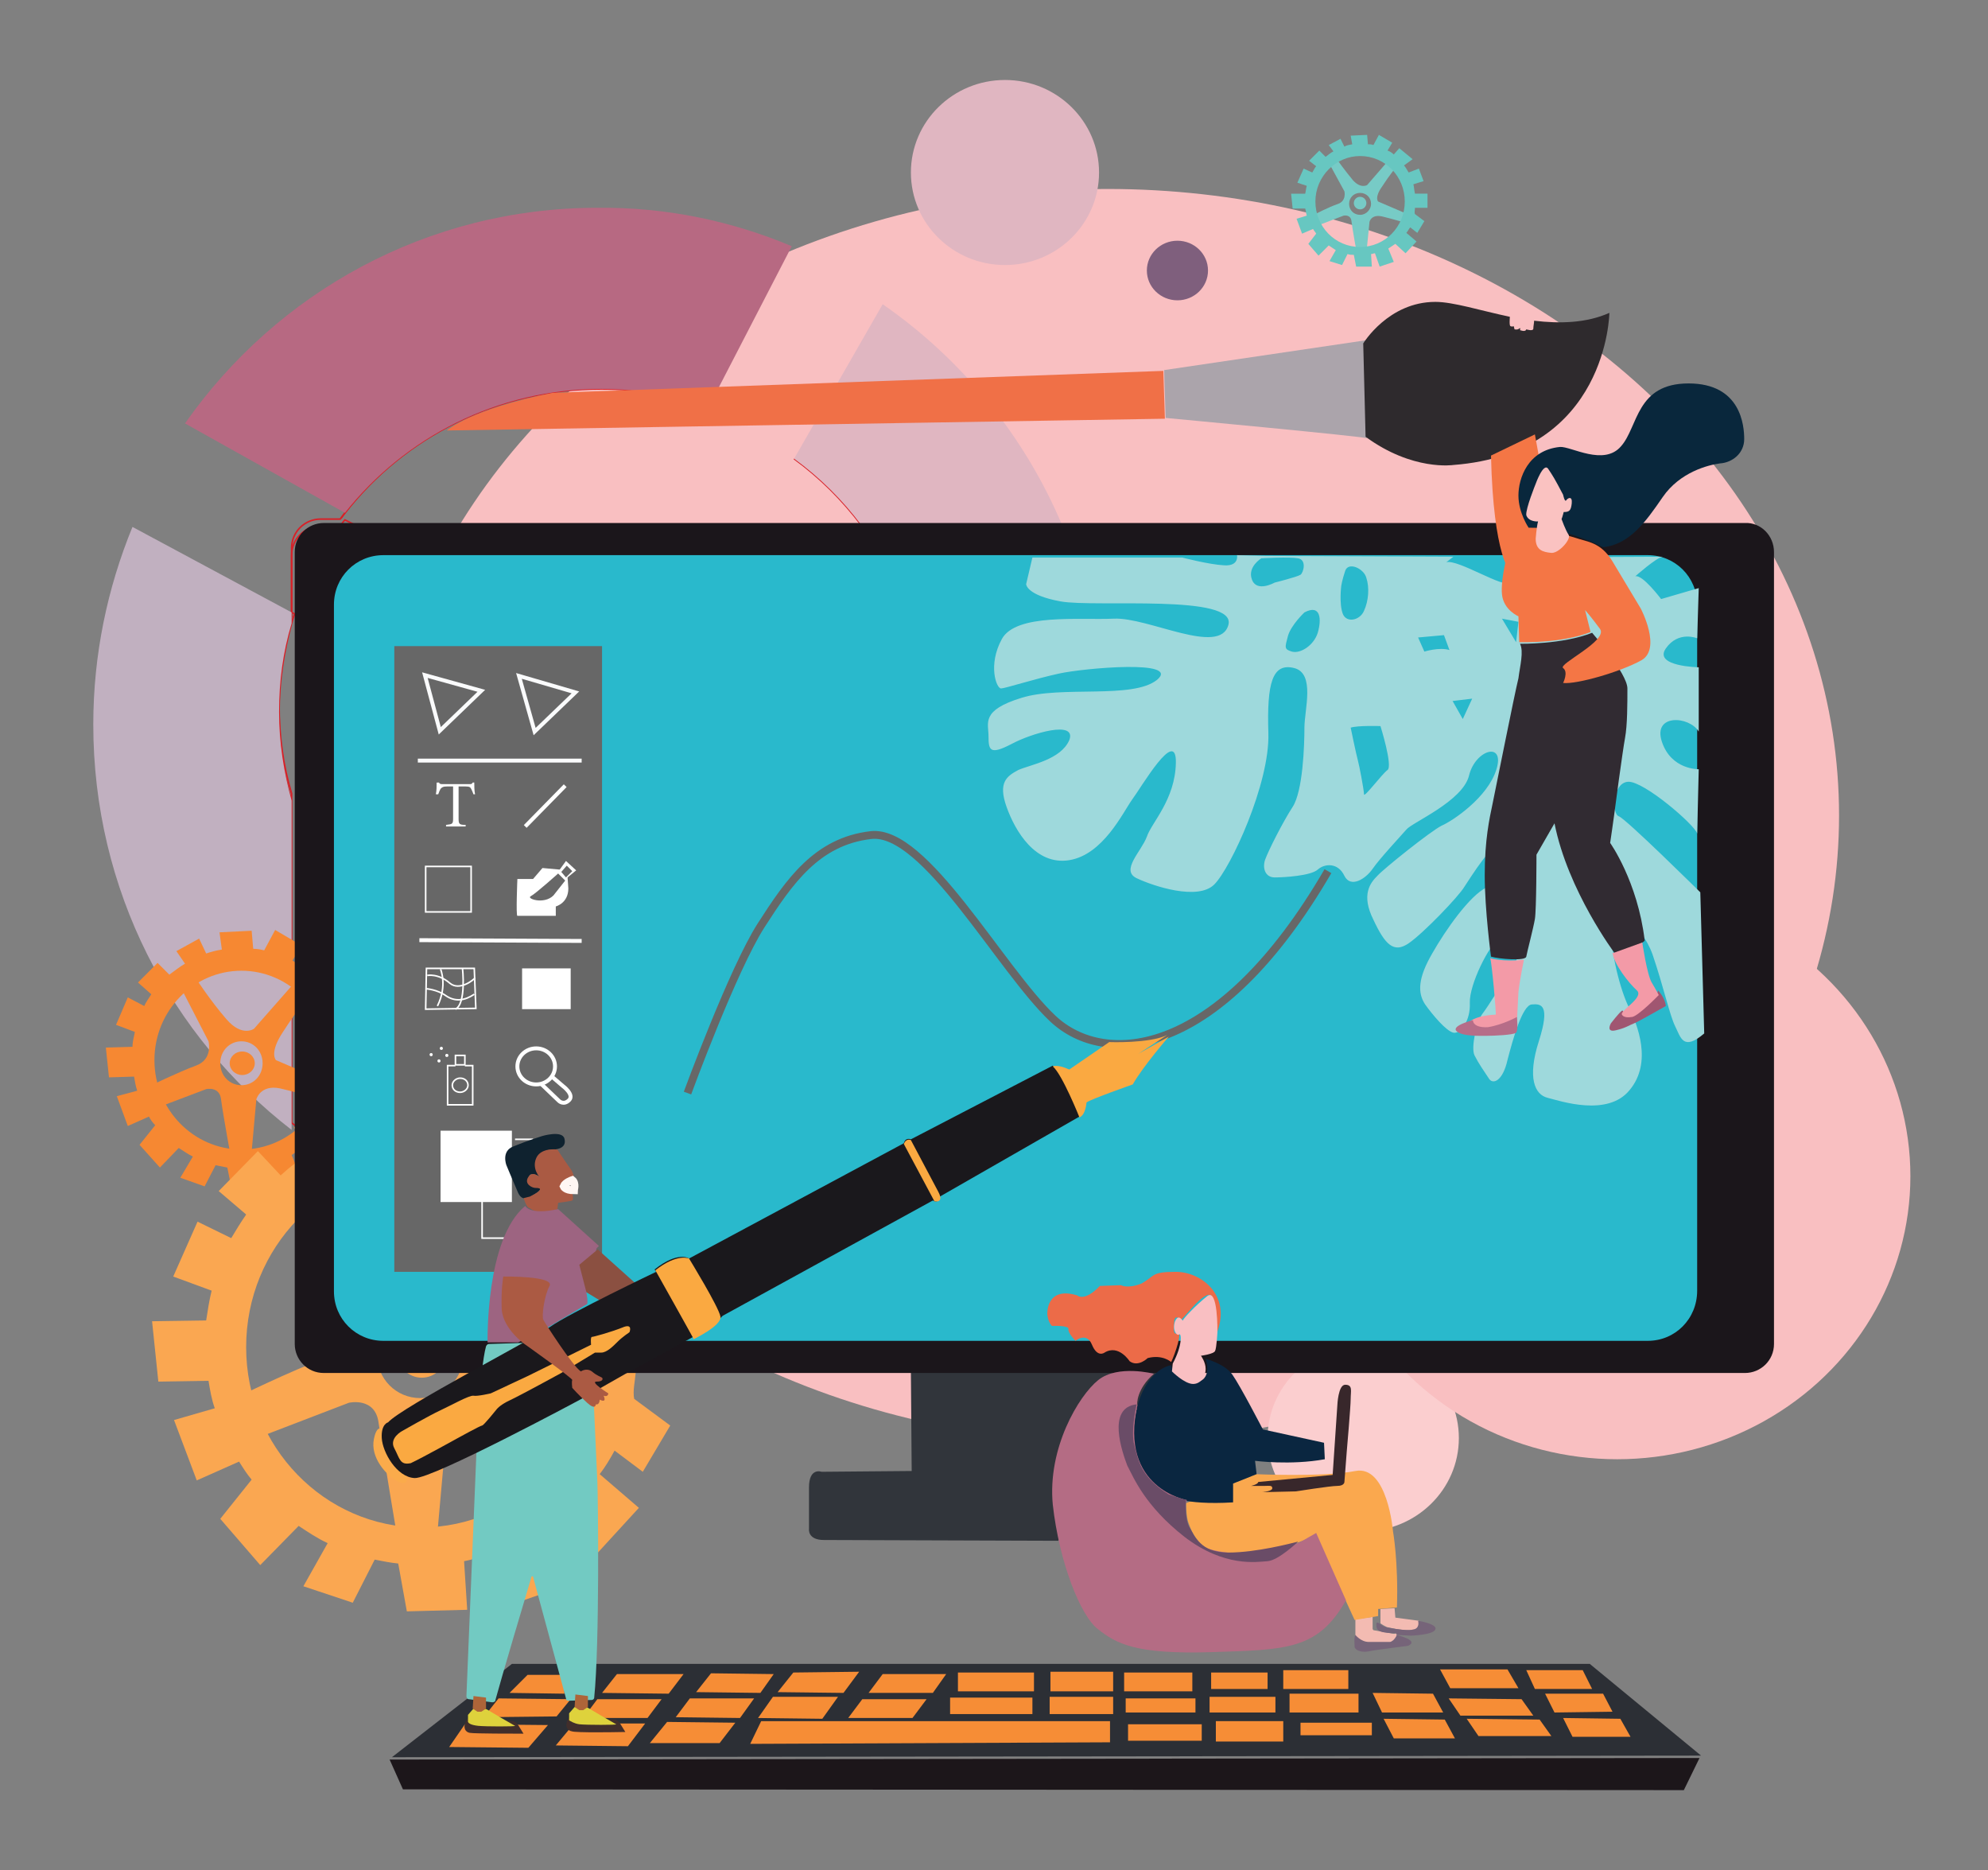 <?xml version="1.0" encoding="utf-8"?>
<!-- Generator: Adobe Illustrator 23.0.5, SVG Export Plug-In . SVG Version: 6.00 Build 0)  -->
<svg version="1.1" id="Layer_1" xmlns="http://www.w3.org/2000/svg" xmlns:xlink="http://www.w3.org/1999/xlink" x="0px" y="0px"
	 viewBox="0 0 253.6 238.5" style="enable-background:new 0 0 253.6 238.5;" xml:space="preserve">
<rect x="0" y="0" width="253.6" height="238.5" fill="#808080" stroke="none"/>
<style type="text/css">
	.st0{fill:#F9BFC1;}
	.st1{fill:#FBCECF;}
	.st2{fill:#F9C4C2;}
	.st3{fill:#E0B6C1;}
	.st4{fill:#7F5F7D;}
	.st5{fill:none;stroke:#D82027;stroke-width:0.2;stroke-miterlimit:10;}
	.st6{fill:#FDE8E7;}
	.st7{fill:#77CBC6;}
	.st8{fill:#67C7C1;}
	.st9{fill:#F9BFC2;}
	.st10{fill:none;stroke:#FAA84E;stroke-width:0.2;stroke-miterlimit:10;}
	.st11{fill:#F3BBB2;}
	.st12{fill:#AE529F;}
	.st13{fill:none;stroke:#AE529F;stroke-width:0.2;stroke-miterlimit:10;}
	.st14{fill:#72CAC2;}
	.st15{fill:#31353B;}
	.st16{fill:#2C2F35;}
	.st17{fill:#1C161A;}
	.st18{fill:#F68D36;}
	.st19{fill:#C1B0C0;}
	.st20{fill:#B76982;}
	.st21{fill:#F68832;}
	.st22{fill:#FAA751;}
	.st23{fill:#1B161B;}
	.st24{fill:#29B9CC;}
	.st25{fill:#676767;}
	.st26{fill:none;stroke:#FAFBFC;stroke-width:0.5;stroke-miterlimit:10;}
	.st27{fill:#FFFFFF;}
	.st28{fill:none;stroke:#FFFFFF;stroke-width:0.5;stroke-miterlimit:10;}
	.st29{fill:none;stroke:#FFFFFF;stroke-width:0.2;stroke-miterlimit:10;}
	.st30{fill:none;stroke:#676767;stroke-miterlimit:10;}
	.st31{fill:#9ED9DC;}
	.st32{fill:#0F222F;}
	.st33{fill:#AA5A43;}
	.st34{fill:none;stroke:#FFF6F3;stroke-miterlimit:10;}
	.st35{fill:#9D6481;}
	.st36{fill:#8B5041;}
	.st37{fill:none;stroke:#412E2B;stroke-miterlimit:10;}
	.st38{fill:#DED23C;}
	.st39{fill:#AE6539;}
	.st40{fill:#FAAB4B;}
	.st41{fill:#1A181C;}
	.st42{fill:#FAA941;}
	.st43{fill:#AB5A43;}
	.st44{fill:#766479;}
	.st45{fill:#EC6B48;}
	.st46{fill:#FAA84E;}
	.st47{fill:#0A2640;}
	.st48{fill:#38272B;}
	.st49{fill:#B46C84;}
	.st50{fill:#6A4C67;}
	.st51{fill:#F07047;}
	.st52{fill:#ABA4AB;}
	.st53{fill:#2E2A2D;}
	.st54{fill:#F47645;}
	.st55{fill:#312B32;}
	.st56{fill:#F39AA7;}
	.st57{fill:#B66D88;}
	.st58{fill:#A05671;}
	.st59{fill:#09273C;}
	.st60{fill:#FAC2C1;}
</style>
<ellipse class="st0" cx="141.3" cy="104" rx="93.3" ry="79.9"/>
<ellipse class="st1" cx="173.9" cy="183.4" rx="12.2" ry="11.9"/>
<ellipse class="st0" cx="206.3" cy="150" rx="37.4" ry="36.1"/>
<path class="st2" d="M207,129.2"/>
<ellipse class="st3" cx="128.2" cy="22" rx="12" ry="11.8"/>
<ellipse class="st4" cx="150.2" cy="34.5" rx="3.9" ry="3.8"/>
<path class="st5" d="M101.4,58.5c3.3,2.4,6.1,5.3,8.6,8.5h25.6c0.6,1.4,1.1,2.8,1.6,4.3"/>
<path class="st5" d="M42.4,146.8c-1.8-1.1-3.5-2.3-5.2-3.6v-42c-1.1-3.6-1.6-7.4-1.6-11.3s0.6-7.7,1.6-11.3v-1.4v-7.3
	c0-2.1,1.7-3.7,3.7-3.7h2.5c0.2-0.3,0.4-0.5,0.6-0.8c7.5-9.6,19.4-15.8,32.7-15.8c4.8,0,9.4,0.8,13.7,2.3"/>
<path class="st5" d="M43.5,66.1c0.2-0.3,0.4-0.5,0.6-0.8c7.5-9.6,19.4-15.8,32.7-15.8c4.8,0,9.4,0.8,13.7,2.3"/>
<path class="st5" d="M37.2,102.1c-1.1-3.6-1.6-7.4-1.6-11.3c0-3.9,0.6-7.7,1.6-11.3c0.1-0.4,0.2-0.8,0.4-1.2"/>
<path class="st5" d="M109.9,67c-2.4-3.2-5.3-6.1-8.6-8.5"/>
<path class="st5" d="M45.4,67L44,66.3c-0.2,0.2-0.4,0.5-0.6,0.8h-2.5c-2.1,0-3.7,1.7-3.7,3.7v7.3l0.4,0.2"/>
<line class="st5" x1="45.1" y1="72.2" x2="45.1" y2="72.2"/>
<path class="st6" d="M195.3,63.6c0,0,0.5,0.9,1,0.9c0.5,0,0.3,0.7,0,0.8c-0.2,0.1-1.3,0-1.4-0.1C194.8,65.2,195.1,63.9,195.3,63.6z"
	/>
<g>
	<g>
		<path class="st7" d="M175.8,25.7c0,0-0.5-0.5,0.5-1.9c0.9-1.4,1.8-2.5,1.8-2.5l-1.1-0.7l-2.6,3c0,0-0.8,0.5-1.8-0.6
			c-1-1.2-2-2.6-2-2.6l-0.9,0.7l1.8,3.3c0,0,0.3,1.2-0.8,1.6c-1.2,0.4-3.1,1.4-3.1,1.4l0.4,1.4l3.4-1.3c0,0,0.9-0.2,1,0.7
			c0.1,0.9,0.7,4.2,0.7,4.2l1.2-0.1l0.4-4c0,0,0.2-1,1.6-0.7c1.3,0.3,3.6,1,3.6,1l0.1-1.1L175.8,25.7z M173.5,27.4
			c-0.8,0-1.4-0.6-1.4-1.4c0-0.8,0.6-1.4,1.4-1.4s1.4,0.6,1.4,1.4C174.9,26.7,174.3,27.4,173.5,27.4z"/>
		<ellipse class="st7" cx="173.5" cy="25.9" rx="0.8" ry="0.8"/>
	</g>
	<path class="st8" d="M180.5,26.5h1.6l0-1.8h-1.6c-0.1-0.4-0.1-0.8-0.2-1.2l1.3-0.4l-0.6-1.6l-1.3,0.5c-0.2-0.3-0.4-0.7-0.6-0.9
		l1.1-0.8l-1.7-1.4l-0.7,0.8c-0.2-0.2-0.5-0.4-0.8-0.5l0.6-1l-1.7-1l-0.7,1.3c-0.2-0.1-0.5-0.1-0.7-0.1l-0.1-1.2l-2.1,0.1l0.2,1.1
		c-0.4,0.1-0.7,0.1-1,0.3l-0.5-1l-1.5,0.8l0.6,0.8c-0.4,0.2-0.7,0.5-1,0.7l-0.8-0.8l-1.3,1.3l0.9,0.7l0,0c-0.2,0.2-0.3,0.5-0.5,0.8
		l-1.1-0.5l-0.8,1.8l1.2,0.4c-0.1,0.3-0.1,0.6-0.2,1l-1.8,0l0.2,1.9l1.6,0c0.1,0.3,0.1,0.6,0.2,0.9l-1.3,0.4l0.7,1.9l1.4-0.6
		c0.1,0.2,0.3,0.4,0.4,0.6l-1,1.3l1.3,1.5l1.3-1.3c0.3,0.2,0.6,0.4,0.9,0.6l-0.8,1.4l1.6,0.5l0.7-1.4c0.3,0.1,0.5,0.1,0.8,0.1
		l0.3,1.5l2,0l-0.1-1.6c0.2,0,0.3-0.1,0.5-0.1l0.6,1.7l1.8-0.6l-0.7-1.7c0.3-0.2,0.6-0.4,0.9-0.6l1.3,1.2l1.4-1.5l-1.3-1.1
		c0.2-0.2,0.3-0.5,0.5-0.7l0.9,0.7l0.9-1.5l-1.2-0.9C180.4,27.1,180.5,26.8,180.5,26.5z M173.5,31.5c-3.2,0-5.7-2.6-5.7-5.8
		c0-3.2,2.6-5.8,5.7-5.8c3.2,0,5.7,2.6,5.7,5.8C179.2,28.9,176.7,31.5,173.5,31.5z"/>
</g>
<path class="st9" d="M149.7,173.8l-0.1,1c0,0,1.3,1.7,2.7,1.6"/>
<path class="st10" d="M157.2,189.3l2.7-1c0,0,1,0.2,0.4,0.9s-0.7,0.3-0.7,0.3l2.2,0c0,0,0.8,0,0.2,0.5s-1.2,0.3-1.2,0.3l1.3,0.1
	c0,0,0.7,0.3,0,0.5c-0.6,0.2-1.3,0.1-1.3,0.1l1.3,0.2c0,0,0.3,0.5-0.3,0.5s-1.1,0-1.1,0l0.9,0.2c0,0,0.4,0.3-0.4,0.3
	c-0.9,0.1-2.4,0-2.8-0.1c-0.4-0.1-1.3-0.7-1.3-0.7L157.2,189.3z"/>
<path class="st11" d="M178.2,208.3c0,0,0.4,0.4-0.8,1.1c-0.8,0.5-3.5-0.2-3.5-0.2"/>
<polygon class="st12" points="82.6,219.1 74.4,219.1 76.2,216.7 84.4,216.7 "/>
<polygon class="st12" points="85.2,215.9 77,215.9 78.8,213.5 86.9,213.5 "/>
<polygon class="st12" points="85.2,215.9 77,215.9 78.8,213.5 86.9,213.5 "/>
<polyline class="st12" points="86.9,213.5 85.2,215.9 77,215.9 78.8,213.5 "/>
<polyline class="st12" points="78.8,213.5 86.9,213.5 85.2,215.9 "/>
<polyline class="st12" points="78.8,213.5 86.9,213.5 85.2,215.9 "/>
<line class="st13" x1="86.9" y1="213.5" x2="85.2" y2="215.9"/>
<line class="st13" x1="86.9" y1="213.5" x2="85.2" y2="215.9"/>
<polygon class="st12" points="94.4,219.1 86.2,219 88,216.6 96.2,216.6 "/>
<polygon class="st12" points="94.4,219.1 86.2,219 88,216.6 96.2,216.6 "/>
<polygon class="st12" points="97,215.9 88.8,215.8 90.6,213.5 98.7,213.5 "/>
<polygon class="st12" points="97,215.9 88.8,215.8 90.6,213.5 98.7,213.5 "/>
<polyline class="st12" points="98.7,213.5 97,215.9 88.8,215.8 90.6,213.5 "/>
<polyline class="st12" points="90.6,213.5 98.7,213.5 97,215.9 "/>
<polyline class="st12" points="90.6,213.5 98.7,213.5 97,215.9 "/>
<line class="st12" x1="98.7" y1="213.5" x2="97" y2="215.9"/>
<line class="st12" x1="98.7" y1="213.5" x2="97" y2="215.9"/>
<polygon class="st12" points="97,215.9 88.8,215.8 90.6,213.5 98.7,213.5 "/>
<polygon class="st12" points="97,215.9 88.8,215.8 90.6,213.5 98.7,213.5 "/>
<polyline class="st12" points="98.7,213.5 97,215.9 88.8,215.8 90.6,213.5 "/>
<polyline class="st12" points="90.6,213.5 98.7,213.5 97,215.9 "/>
<polyline class="st12" points="90.6,213.5 98.7,213.5 97,215.9 "/>
<line class="st12" x1="98.7" y1="213.5" x2="97" y2="215.9"/>
<line class="st12" x1="98.7" y1="213.5" x2="97" y2="215.9"/>
<polygon class="st12" points="94.4,219.1 86.2,219 88,216.6 96.2,216.6 "/>
<polygon class="st12" points="97,215.9 88.8,215.8 90.6,213.5 98.7,213.5 "/>
<polygon class="st12" points="97,215.9 88.8,215.8 90.6,213.5 98.7,213.5 "/>
<polyline class="st12" points="98.7,213.5 97,215.9 88.8,215.8 90.6,213.5 "/>
<polyline class="st12" points="90.6,213.5 98.7,213.5 97,215.9 "/>
<polyline class="st12" points="90.6,213.5 98.7,213.5 97,215.9 "/>
<line class="st12" x1="98.7" y1="213.5" x2="97" y2="215.9"/>
<line class="st12" x1="98.7" y1="213.5" x2="97" y2="215.9"/>
<polygon class="st12" points="97,215.9 88.8,215.8 90.6,213.5 98.7,213.5 "/>
<polygon class="st12" points="97,215.9 88.8,215.8 90.6,213.5 98.7,213.5 "/>
<line class="st12" x1="98.7" y1="213.5" x2="97" y2="215.9"/>
<line class="st12" x1="98.7" y1="213.5" x2="97" y2="215.9"/>
<polygon class="st12" points="104.9,219.1 96.7,219 98.5,216.6 106.6,216.6 "/>
<polygon class="st12" points="107.5,215.9 99.3,215.8 101.1,213.5 109.2,213.5 "/>
<polygon class="st12" points="107.5,215.9 99.3,215.8 101.1,213.5 109.2,213.5 "/>
<polyline class="st12" points="109.2,213.5 107.5,215.9 99.3,215.8 101.1,213.5 "/>
<polyline class="st13" points="101.1,213.5 109.2,213.5 107.5,215.9 "/>
<polyline class="st13" points="101.1,213.5 109.2,213.5 107.5,215.9 "/>
<line class="st13" x1="109.2" y1="213.5" x2="107.5" y2="215.9"/>
<line class="st13" x1="109.2" y1="213.5" x2="107.5" y2="215.9"/>
<polygon class="st12" points="107.5,215.9 99.3,215.8 101.1,213.5 109.2,213.5 "/>
<polygon class="st12" points="107.5,215.9 99.3,215.8 101.1,213.5 109.2,213.5 "/>
<polyline class="st12" points="109.2,213.5 107.5,215.9 99.3,215.8 101.1,213.5 "/>
<polyline class="st13" points="101.1,213.5 109.2,213.5 107.5,215.9 "/>
<polyline class="st13" points="101.1,213.5 109.2,213.5 107.5,215.9 "/>
<line class="st13" x1="109.2" y1="213.5" x2="107.5" y2="215.9"/>
<line class="st13" x1="109.2" y1="213.5" x2="107.5" y2="215.9"/>
<polygon class="st12" points="107.5,215.9 99.3,215.8 101.1,213.5 109.2,213.5 "/>
<polygon class="st12" points="107.5,215.9 99.3,215.8 101.1,213.5 109.2,213.5 "/>
<polyline class="st12" points="109.2,213.5 107.5,215.9 99.3,215.8 101.1,213.5 "/>
<polyline class="st13" points="101.1,213.5 109.2,213.5 107.5,215.9 "/>
<polyline class="st13" points="101.1,213.5 109.2,213.5 107.5,215.9 "/>
<line class="st13" x1="109.2" y1="213.5" x2="107.5" y2="215.9"/>
<line class="st13" x1="109.2" y1="213.5" x2="107.5" y2="215.9"/>
<polygon class="st12" points="107.5,215.9 99.3,215.8 101.1,213.5 109.2,213.5 "/>
<polygon class="st12" points="107.5,215.9 99.3,215.8 101.1,213.5 109.2,213.5 "/>
<path class="st13" d="M101.1,213.5"/>
<path class="st13" d="M107.5,215.9"/>
<path class="st13" d="M109.2,213.5"/>
<polygon class="st12" points="116.4,219.1 108.2,219.1 110,216.7 118.2,216.7 "/>
<polygon class="st12" points="116.4,219.1 108.2,219.1 110,216.7 118.2,216.7 "/>
<polygon class="st12" points="119,215.9 110.8,215.9 112.6,213.5 120.7,213.5 "/>
<polygon class="st12" points="119,215.9 110.8,215.9 112.6,213.5 120.7,213.5 "/>
<polyline class="st12" points="120.7,213.5 119,215.9 110.8,215.9 112.6,213.5 "/>
<polyline class="st12" points="112.6,213.5 120.7,213.5 119,215.9 "/>
<polyline class="st12" points="112.6,213.5 120.7,213.5 119,215.9 "/>
<line class="st12" x1="120.7" y1="213.5" x2="119" y2="215.9"/>
<line class="st12" x1="120.7" y1="213.5" x2="119" y2="215.9"/>
<polygon class="st12" points="119,215.9 110.8,215.9 112.6,213.5 120.7,213.5 "/>
<polygon class="st12" points="119,215.9 110.8,215.9 112.6,213.5 120.7,213.5 "/>
<polyline class="st12" points="120.7,213.5 119,215.9 110.8,215.9 112.6,213.5 "/>
<polyline class="st12" points="112.6,213.5 120.7,213.5 119,215.9 "/>
<polyline class="st12" points="112.6,213.5 120.7,213.5 119,215.9 "/>
<line class="st12" x1="120.7" y1="213.5" x2="119" y2="215.9"/>
<line class="st12" x1="120.7" y1="213.5" x2="119" y2="215.9"/>
<polygon class="st12" points="116.4,219.1 108.2,219.1 110,216.7 118.2,216.7 "/>
<polygon class="st12" points="116.4,219.1 108.2,219.1 110,216.7 118.2,216.7 "/>
<polygon class="st12" points="119,215.9 110.8,215.9 112.6,213.5 120.7,213.5 "/>
<polygon class="st12" points="119,215.9 110.8,215.9 112.6,213.5 120.7,213.5 "/>
<polyline class="st12" points="120.7,213.5 119,215.9 110.8,215.9 112.6,213.5 "/>
<polyline class="st12" points="112.6,213.5 120.7,213.5 119,215.9 "/>
<polyline class="st12" points="112.6,213.5 120.7,213.5 119,215.9 "/>
<line class="st12" x1="120.7" y1="213.5" x2="119" y2="215.9"/>
<line class="st12" x1="120.7" y1="213.5" x2="119" y2="215.9"/>
<polygon class="st12" points="119,215.9 110.8,215.9 112.6,213.5 120.7,213.5 "/>
<polygon class="st12" points="119,215.9 110.8,215.9 112.6,213.5 120.7,213.5 "/>
<polyline class="st12" points="120.7,213.5 119,215.9 110.8,215.9 112.6,213.5 "/>
<polyline class="st12" points="112.6,213.5 120.7,213.5 119,215.9 "/>
<polyline class="st12" points="112.6,213.5 120.7,213.5 119,215.9 "/>
<line class="st12" x1="120.7" y1="213.5" x2="119" y2="215.9"/>
<line class="st12" x1="120.7" y1="213.5" x2="119" y2="215.9"/>
<polygon class="st12" points="116.4,219.1 108.2,219.1 110,216.7 118.2,216.7 "/>
<polygon class="st12" points="116.4,219.1 108.2,219.1 110,216.7 118.2,216.7 "/>
<polygon class="st12" points="119,215.9 110.8,215.9 112.6,213.5 120.7,213.5 "/>
<polygon class="st12" points="119,215.9 110.8,215.9 112.6,213.5 120.7,213.5 "/>
<polyline class="st12" points="120.7,213.5 119,215.9 110.8,215.9 112.6,213.5 "/>
<polyline class="st12" points="112.6,213.5 120.7,213.5 119,215.9 "/>
<polyline class="st12" points="112.6,213.5 120.7,213.5 119,215.9 "/>
<line class="st12" x1="120.7" y1="213.5" x2="119" y2="215.9"/>
<line class="st12" x1="120.7" y1="213.5" x2="119" y2="215.9"/>
<polygon class="st12" points="119,215.9 110.8,215.9 112.6,213.5 120.7,213.5 "/>
<polygon class="st12" points="119,215.9 110.8,215.9 112.6,213.5 120.7,213.5 "/>
<polyline class="st12" points="120.7,213.5 119,215.9 110.8,215.9 112.6,213.5 "/>
<polyline class="st12" points="112.6,213.5 120.7,213.5 119,215.9 "/>
<polyline class="st12" points="112.6,213.5 120.7,213.5 119,215.9 "/>
<line class="st12" x1="120.7" y1="213.5" x2="119" y2="215.9"/>
<line class="st12" x1="120.7" y1="213.5" x2="119" y2="215.9"/>
<polygon class="st12" points="116.4,219.1 108.2,219.1 110,216.7 118.2,216.7 "/>
<polygon class="st12" points="119,215.9 110.8,215.9 112.6,213.5 120.7,213.5 "/>
<line class="st12" x1="120.7" y1="213.5" x2="119" y2="215.9"/>
<line class="st12" x1="120.7" y1="213.5" x2="119" y2="215.9"/>
<line class="st12" x1="120.7" y1="213.5" x2="119" y2="215.9"/>
<line class="st12" x1="120.7" y1="213.5" x2="119" y2="215.9"/>
<polygon class="st14" points="182.4,215.4 174.7,215.4 173.4,213 181.1,213 "/>
<path class="st15" d="M116.2,175l0.1,12.6l-11.5,0.1c0,0-1.6-0.6-1.6,2c0,2.6,0,5.3,0,5.3s-0.2,1.4,1.9,1.4c2.1,0,29.9,0.1,29.9,0.1
	l12.9-21.7L116.2,175z"/>
<polygon class="st16" points="50,224.1 65.3,212.2 202.8,212.2 217,223.9 "/>
<polygon class="st17" points="49.7,224.4 51.4,228.2 214.8,228.3 216.8,224.2 "/>
<polygon class="st18" points="82.6,219.1 74.4,219.1 76.2,216.7 84.4,216.7 "/>
<polygon class="st18" points="85.3,216 76.8,215.9 78.7,213.5 87.2,213.5 "/>
<polygon class="st18" points="91.8,222.3 82.9,222.3 85.1,219.6 93.8,219.7 "/>
<polygon class="st18" points="94.4,219.1 86.2,219 88,216.6 96.2,216.6 "/>
<polyline class="st18" points="98.7,213.5 97,215.9 88.8,215.8 90.7,213.4 "/>
<polygon class="st18" points="104.9,219.2 96.7,219.1 98.6,216.4 106.9,216.4 "/>
<polyline class="st18" points="109.6,213.2 107.6,215.9 99.2,215.8 101.2,213.3 "/>
<polygon class="st18" points="116.4,219.1 108.2,219.1 110,216.7 118.2,216.7 "/>
<polygon class="st18" points="119,215.9 110.8,215.9 112.6,213.5 120.7,213.5 "/>
<rect x="134" y="213.2" class="st18" width="8" height="2.5"/>
<rect x="133.9" y="216.4" class="st18" width="8.1" height="2.2"/>
<rect x="143.4" y="213.3" class="st18" width="8.7" height="2.4"/>
<rect x="143.6" y="216.6" class="st18" width="8.9" height="1.8"/>
<rect x="143.9" y="219.9" class="st18" width="9.4" height="2.1"/>
<rect x="154.5" y="213.3" class="st18" width="7.2" height="2.1"/>
<rect x="154.3" y="216.4" class="st18" width="8.4" height="2"/>
<rect x="155.1" y="219.5" class="st18" width="8.6" height="2.6"/>
<rect x="163.7" y="213" class="st18" width="8.3" height="2.4"/>
<rect x="164.5" y="216" class="st18" width="8.8" height="2.4"/>
<rect x="165.9" y="219.7" class="st18" width="9.1" height="1.6"/>
<polygon class="st18" points="184.1,218.4 176.3,218.4 175.1,215.9 182.8,216 "/>
<polygon class="st18" points="185.6,221.7 177.8,221.7 176.5,219.2 184.3,219.3 "/>
<polygon class="st18" points="197.9,221.4 188.6,221.4 187.1,219.2 196.4,219.3 "/>
<polygon class="st18" points="195.6,218.8 186.3,218.8 184.8,216.6 194.1,216.7 "/>
<polygon class="st18" points="193.7,215.3 185,215.3 183.7,212.9 192.3,212.9 "/>
<polygon class="st18" points="203.1,215.4 195.8,215.4 194.7,213 201.9,213 "/>
<polygon class="st18" points="205.7,218.3 198.3,218.4 197.1,216 204.5,216 "/>
<polygon class="st18" points="208,221.5 200.6,221.5 199.4,219.1 206.7,219.2 "/>
<rect x="122.2" y="213.3" class="st18" width="9.7" height="2.4"/>
<rect x="121.2" y="216.5" class="st18" width="10.5" height="2.1"/>
<polygon class="st18" points="141.6,222.2 95.7,222.4 97.1,219.5 141.6,219.5 "/>
<polygon class="st18" points="72,216 65,215.9 67.3,213.6 72,213.6 "/>
<polygon class="st18" points="71,218.9 61.7,219 63.6,216.6 72.8,216.7 "/>
<polygon class="st18" points="67.4,222.9 57.3,222.8 59.3,219.9 69.9,220 "/>
<path class="st18" d="M72.9,220.2c0,0,4.9,0.3,5.6,0.1c0.7-0.2,0.5,0.1,0.5-0.5h3.3l-2.2,2.9l-9.2-0.1L72.9,220.2z"/>
<g>
	<path class="st19" d="M37.2,79.5c-1.1,3.6-1.6,7.4-1.6,11.3c0,3.9,0.6,7.7,1.6,11.3v42c-15.4-11.9-25.3-30.6-25.3-51.7
		c0-8.9,1.8-17.4,5-25.2l20.3,10.9V79.5z"/>
	<path class="st20" d="M101,31.4L90.4,51.9c-4.3-1.5-8.9-2.3-13.7-2.3c-13.3,0-25.1,6.2-32.7,15.8L23.6,54
		c11.7-16.7,30.9-27.5,52.6-27.5C85,26.4,93.4,28.2,101,31.4z"/>
	<path class="st3" d="M135.5,67h-25.6c-2.4-3.2-5.3-6.1-8.6-8.5l11.3-19.7C122.7,45.8,130.7,55.6,135.5,67z"/>
</g>
<g>
	<g>
		<path class="st21" d="M35.2,135.2c0,0-0.9-0.9,0.9-3.6c1.8-2.8,3.5-4.9,3.5-4.9l-2.1-1.3l-5.1,5.8c0,0-1.5,1.1-3.5-1.2
			s-3.9-5.2-3.9-5.2l-1.8,1.4l3.4,6.6c0,0,0.6,2.3-1.6,3.1s-6.1,2.7-6.1,2.7l0.8,2.8l6.6-2.5c0,0,1.7-0.4,1.9,1.3
			c0.2,1.7,1.4,8.2,1.4,8.2L32,148l0.7-7.8c0,0,0.5-1.9,3-1.4c2.6,0.6,7,1.9,7,1.9l0.2-2.2L35.2,135.2z M30.8,138.4
			c-1.5,0-2.7-1.2-2.7-2.8s1.2-2.8,2.7-2.8c1.5,0,2.7,1.2,2.7,2.8S32.3,138.4,30.8,138.4z"/>
		<ellipse class="st21" cx="30.9" cy="135.6" rx="1.6" ry="1.5"/>
	</g>
	<path class="st21" d="M44.5,136.8h3.2l-0.1-3.6h-3.1c-0.1-0.8-0.3-1.6-0.5-2.3l2.4-0.7l-1.2-3.1l-2.5,0.9c-0.4-0.7-0.8-1.3-1.2-1.9
		l2-1.5l-3.4-2.7l-1.3,1.6c-0.5-0.4-1-0.7-1.5-1l1.2-1.9l-3.4-2l-1.4,2.6c-0.4-0.1-0.9-0.2-1.4-0.2l-0.2-2.3l-4.1,0.2l0.3,2.2
		c-0.7,0.1-1.4,0.3-2,0.5l-0.9-1.9l-2.9,1.6l1.1,1.6c-0.7,0.4-1.3,0.9-2,1.4l-1.5-1.5l-2.5,2.5l1.7,1.5l0,0c-0.3,0.5-0.7,1-0.9,1.5
		l-2.1-1.1l-1.5,3.5l2.4,0.9c-0.1,0.6-0.3,1.2-0.3,1.9l-3.4,0.1l0.4,3.8l3.2-0.1c0.1,0.6,0.2,1.2,0.4,1.8l-2.6,0.7l1.4,3.8l2.7-1.2
		c0.2,0.4,0.5,0.8,0.8,1.1l-2,2.5l2.6,2.9l2.4-2.5c0.6,0.4,1.2,0.8,1.8,1.1l-1.6,2.7l3.1,1.1l1.4-2.7c0.5,0.1,1,0.2,1.5,0.3l0.6,3
		l3.8-0.1l-0.2-3.1c0.3-0.1,0.6-0.1,0.9-0.2l1.1,3.3l3.4-1.2l-1.4-3.3c0.6-0.4,1.2-0.8,1.8-1.2l2.5,2.3l2.7-3l-2.5-2.1
		c0.3-0.5,0.7-1,0.9-1.5l1.8,1.3l1.8-2.9l-2.3-1.7C44.3,137.9,44.4,137.4,44.5,136.8z M30.8,146.6c-6.1,0-11.1-5.1-11.1-11.4
		c0-6.3,5-11.4,11.1-11.4c6.1,0,11.1,5.1,11.1,11.4C41.9,141.5,37,146.6,30.8,146.6z"/>
</g>
<g>
	<g>
		<path class="st22" d="M62.5,171.8c0,0-1.8-1.8,1.8-7.3c3.5-5.5,7-9.9,7-9.9l-4.2-2.6l-10.3,11.7c0,0-3,2.1-7.1-2.4
			c-4-4.6-7.9-10.4-7.9-10.4l-3.7,2.8l6.9,13.2c0,0,1.3,4.6-3.2,6.2c-4.5,1.6-12.2,5.4-12.2,5.4l1.6,5.5l13.3-5.1
			c0,0,3.4-0.8,3.8,2.6c0.5,3.4,2.7,16.5,2.7,16.5l4.6-0.3l1.4-15.7c0,0,1-3.9,6.1-2.8s14.1,3.9,14.1,3.9l0.5-4.4L62.5,171.8z
			 M53.6,178.3c-3.1,0-5.5-2.5-5.5-5.5c0-3.1,2.5-5.5,5.5-5.5s5.5,2.5,5.5,5.5C59.1,175.8,56.7,178.3,53.6,178.3z"/>
		<ellipse class="st22" cx="53.8" cy="172.6" rx="3.1" ry="3.1"/>
	</g>
	<path class="st22" d="M81.1,175h6.4l-0.2-7.2h-6.2c-0.2-1.6-0.5-3.2-1-4.7l4.9-1.5l-2.4-6.2l-5,1.9c-0.7-1.3-1.6-2.6-2.5-3.8l4.1-3
		l-6.7-5.4l-2.6,3.3c-1-0.7-2-1.4-3-2l2.5-3.9l-6.7-4.1l-2.8,5.3c-0.9-0.2-1.8-0.4-2.7-0.5l-0.4-4.6l-8.2,0.3l0.6,4.5
		c-1.4,0.2-2.7,0.6-4,1l-1.9-3.9l-5.8,3.3l2.2,3.2c-1.4,0.8-2.7,1.8-3.9,2.9l-2.9-3.1l-5,5.1l3.4,2.9l0.1,0.1c-0.7,1-1.3,2-1.9,3
		l-4.3-2.1l-3.1,7l4.9,1.8c-0.3,1.2-0.5,2.5-0.7,3.8l-6.9,0.1l0.8,7.7l6.4-0.1c0.2,1.2,0.4,2.4,0.8,3.5l-5.2,1.5l2.9,7.7l5.4-2.4
		c0.5,0.8,1,1.6,1.6,2.3l-4,5l5.1,5.9l4.9-5c1.2,0.8,2.4,1.6,3.7,2.2l-3.1,5.5l6.3,2.1l2.8-5.5c1,0.2,2,0.4,3,0.5l1.1,6.1l7.7-0.2
		l-0.4-6.2c0.6-0.1,1.2-0.3,1.8-0.4l2.3,6.6l6.9-2.4l-2.9-6.7c1.3-0.7,2.5-1.6,3.7-2.5l5,4.6l5.5-6l-5-4.3c0.7-0.9,1.3-1.9,1.9-3
		l3.6,2.7l3.5-5.9l-4.6-3.4C80.7,177.4,81,176.2,81.1,175z M53.7,194.8c-12.3,0-22.3-10.3-22.3-23c0-12.7,10-23,22.3-23
		c12.3,0,22.3,10.3,22.3,23C76,184.5,66,194.8,53.7,194.8z"/>
</g>
<path class="st23" d="M226.3,70.4v101c0,2.1-1.7,3.7-3.7,3.7H41.3c-2.1,0-3.7-1.7-3.7-3.7v-101c0-2.1,1.7-3.7,3.7-3.7h181.3
	C224.6,66.6,226.3,68.3,226.3,70.4z"/>
<path class="st24" d="M210.2,171H48.9c-3.5,0-6.3-2.8-6.3-6.3V77.1c0-3.5,2.8-6.3,6.3-6.3h161.3c3.5,0,6.3,2.8,6.3,6.3v87.5
	C216.5,168.2,213.7,171,210.2,171z"/>
<g>
	<rect x="50.3" y="82.4" class="st25" width="26.5" height="79.8"/>
	<polygon class="st26" points="54.2,86.1 56.1,93.2 61.4,88.1 	"/>
	<polygon class="st26" points="66.2,86.2 68.2,93.3 73.4,88.3 	"/>
	<line class="st26" x1="53.3" y1="97" x2="74.2" y2="97"/>
	<g>
		<g>
			<path class="st27" d="M60.4,101.3c-0.1-0.3-0.2-0.5-0.3-0.7c-0.1-0.2-0.2-0.3-0.7-0.3h-0.9v4.1c0,0.7,0.1,0.8,0.9,0.8v0.2h-2.5
				v-0.2c0.8-0.1,0.9-0.1,0.9-0.8v-4.1H57c-0.5,0-0.6,0.1-0.8,0.3c-0.1,0.2-0.2,0.4-0.3,0.7h-0.3c0.1-0.5,0.1-1,0.1-1.5H56
				c0.1,0.2,0.2,0.2,0.5,0.2h3.4c0.2,0,0.3,0,0.4-0.2h0.2c0,0.4,0,1,0.1,1.5L60.4,101.3z"/>
		</g>
	</g>
	<line class="st28" x1="67" y1="105.4" x2="72.1" y2="100.2"/>
	<rect x="54.3" y="110.5" class="st29" width="5.8" height="5.8"/>
	<path class="st27" d="M73.5,111l-1.3-1.2l-0.8,1.1l-2.2-0.2l-1.2,1.4H66c0,0-0.2,4.7,0,4.7c0.2,0,4.9,0,4.9,0v-1.2
		c0,0,1.6-0.4,1.6-2.3l-0.1-1.4L73.5,111z M70.6,114.2c-1.2,1.2-3.5,0.4-2.9,0.1c0.6-0.3,3.5-2.9,3.5-2.9l0.9,0.9L70.6,114.2z
		 M71.6,111.2l0.7-0.8l0.7,0.7l-0.8,0.8L71.6,111.2z"/>
	<line class="st28" x1="53.5" y1="119.9" x2="74.2" y2="120"/>
	<polygon class="st29" points="54.4,123.5 54.3,128.7 60.7,128.6 60.5,123.5 	"/>
	<path class="st29" d="M56.2,123.6c0,0,0.9,2.1-0.4,4.7"/>
	<path class="st29" d="M59,123.5c0,0,0.5,4.5-0.9,5.2"/>
	<path class="st29" d="M54.5,124.4c0,0,1.4-0.3,2.9,1c1.2,1,3-0.4,3.2-0.7"/>
	<path class="st29" d="M54.4,126.1c0,0,1.4,0.1,2.5,0.9c1.2,0.8,2.4,0.6,3.6-0.2"/>
	<rect x="66.6" y="123.5" class="st27" width="6.2" height="5.2"/>
	<ellipse class="st28" cx="68.4" cy="136" rx="2.4" ry="2.3"/>
	<path class="st28" d="M69,138.2l2.3,2.2c0,0,0.6,0.6,1.3-0.1s-0.8-1.8-0.8-1.8l-1.4-1.2"/>
	<g>
		<rect x="58.1" y="134.6" class="st29" width="1.2" height="1.2"/>
		<polyline class="st29" points="58.1,135.9 57.1,135.9 57.1,140.9 60.3,140.9 60.3,135.9 59.3,135.9 		"/>
	</g>
	<path class="st29" d="M59.7,138.4c0,0.5-0.5,0.9-1,0.9c-0.6,0-1-0.4-1-0.9c0-0.5,0.5-0.9,1-0.9C59.3,137.5,59.7,137.9,59.7,138.4z"
		/>
	<circle class="st27" cx="56.3" cy="133.7" r="0.2"/>
	<ellipse class="st27" cx="55" cy="134.5" rx="0.2" ry="0.2"/>
	<ellipse class="st27" cx="56" cy="135.3" rx="0.2" ry="0.2"/>
	<ellipse class="st27" cx="57" cy="134.6" rx="0.2" ry="0.2"/>
	<rect x="56.2" y="144.2" class="st27" width="9.1" height="9.1"/>
	<polyline class="st29" points="61.5,152.9 61.5,157.9 64.3,157.9 	"/>
	<line class="st29" x1="68" y1="145.3" x2="65.7" y2="145.3"/>
</g>
<path class="st30" d="M87.7,139.4c0,0,5.8-15.8,9.4-21.4c3.6-5.6,7.1-10.7,14-11.5c6.9-0.8,16.5,17.1,23.2,23.4
	c6.7,6.3,21.2,5.1,35.1-18.8"/>
<path class="st31" d="M216.9,113.8c0,0-9.5-9.4-10.4-9.7c-0.9-0.3-0.8-4.3,1.2-4.4c2-0.1,8.5,5.5,8.8,6.6l0.2-8.2
	c0,0-3.5,0.1-4.7-3.5c-1.2-3.6,3.5-3.3,4.7-1.3v-8.2c0,0-5.8-0.1-4.2-2.4s4-1.3,4-1.3l0.2-6.4l-4.8,1.4c0,0-2.4-3.2-3.3-2.9
	c0,0,2.7-2.4,3.5-2.5l-19.8,0.1c0,0,1,2.4,0.3,3.2c-0.7,0.8-6.6-3-8.1-2.6l0.9-0.7l-23.9-0.1l-3.7-0.1c0,0,0.3,1.4-1.6,1.3
	c-2-0.1-5.4-1-5.4-1h-19.1l-0.8,3.4c0,0,0,1.4,4.4,2.2c4.4,0.8,22.5-1,21.4,3c-1.1,4-10.2-1-14.6-0.8c-4.4,0.2-12.5-0.7-14.3,2.6
	c-1.8,3.3-0.7,6.3-0.1,6.3c0.5,0,4.2-1.2,7.4-1.9c3.2-0.7,15.6-1.8,12.5,0.8c-3.1,2.5-12.2,0.7-17.3,2.3c-5.2,1.6-4.2,3.2-4.2,4.9
	c0,1.8,0.2,2.4,2.9,1c2.6-1.4,8.4-3.1,7.4-0.5c-1.1,2.5-4.9,3.1-6.5,3.8c-1.5,0.8-2.6,1.6-1.5,4.7c1.1,3.1,3.7,7.5,8,6.8
	c4.3-0.7,6.8-6,8-7.7c1.2-1.6,5.7-9.4,5.6-4.7c-0.1,4.7-3.1,7.6-3.7,9.4c-0.7,1.9-3.4,4.3-1.3,5.3c2.1,1,7.8,2.9,9.9,0.8
	c2.1-2.1,7.1-12.9,6.9-19.3c-0.2-6.4,0.5-9,3.3-8.3c2.7,0.7,1.3,5.3,1.3,7.6c0,2.3-0.2,8.1-1.5,10.1c-1.3,2-3.1,5.6-3.5,6.7
	c-0.4,1.1,0,2.3,1.2,2.3c1.2,0,4.6-0.2,5.5-1c0.9-0.8,2.6-0.9,3.4,0.8c0.8,1.6,2.7,0.4,3.6-0.9c0.9-1.3,3.6-4.2,4.3-5
	c0.7-0.9,7.2-3.6,8-6.9c0.8-3.3,4.6-4.4,3.5-0.8c-1.1,3.6-5.6,6.6-7,7.2c-1.4,0.7-7.4,5.5-8.2,6.4c-0.9,0.9-2.1,2.4-0.5,5.6
	c1.5,3.2,2.6,4.3,4.5,3c1.9-1.3,6.4-6,7.1-7.2c0.8-1.2,3.7-5.9,4.9-5.6c1.2,0.3,0,4.7-2.1,5.7c-2.1,1-5.2,5.4-6.9,8.4
	c-1.8,3.1-1.9,5-0.9,6.5c1,1.4,2.7,3.4,3.6,3.6c0.9,0.2,2.2-1.5,2.1-3.8c-0.1-2.3,2.5-7.5,3.7-8.1c1.2-0.7,3.4,0.8,2,3.1
	c-1.4,2.3-3.4,5.5-4.1,6.4c-0.7,0.9-1.5,4.3-1,5.3c0.5,1,1.2,2,1.8,2.9c0.5,0.9,1.8,0.4,2.4-2.3c0.7-2.7,1.9-7,3.1-7.1
	c1.2-0.1,2.4,0,0.9,4.7c-1.5,4.7-0.5,6.8,1.1,7.2c1.6,0.4,7.7,2.5,10.5-1c2.9-3.5,1-8.3-0.1-10.5c-1.1-2.2-2.4-7.2-2.2-10
	c0.2-2.7,3.7-0.9,5.2,3.2c1.4,4.1,2.2,7.8,2.9,9.2c0.7,1.4,1,3.2,3.7,0.9L216.9,113.8z M162.6,74.3c0,0-2.3,1.3-2.9-0.4
	c-0.6-1.6,1.2-2.7,1.2-2.7s3.6-0.2,4.7,0s0.7,1.8,0.3,2.1C165.4,73.6,162.6,74.3,162.6,74.3z M168.1,80.7c-0.5,1.6-2.2,2.7-3.3,2.4
	c-1-0.3-0.9-0.5-0.5-2c0.4-1.4,2.1-3,2.1-3C168.5,77,168.6,79,168.1,80.7z M171.3,78.3c-0.5-1.3-0.2-3.6-0.2-3.6s0.1-0.7,0.5-1.9
	c0.4-1.2,2.4-0.3,2.7,0.9c0.4,1.2,0.3,2.9-0.3,4.2C173.5,79.1,171.8,79.5,171.3,78.3z M177,98.2c-0.7,0.5-3,3.6-3,3.1
	c0-0.5-0.6-3.7-0.8-4.4c-0.2-0.7-0.9-4.1-0.9-4.1c0.9-0.3,3.8-0.2,3.8-0.2S177.7,97.7,177,98.2z M181.7,83.1l-0.8-1.8l3.3-0.3
	l0.7,1.9C183.6,82.5,181.7,83.1,181.7,83.1z M186.6,91.7l-1.3-2.3l2.5-0.3L186.6,91.7z M193.4,81.9l-1.8-3l2.1,0.4L193.4,81.9z"/>
<g>
	<path class="st32" d="M64.6,148.6c0,0-0.7-1.8,0.9-2.4c1.7-0.7,3.6-1.3,3.6-1.3s2.6-0.8,2.9,0.3s-0.7,1.4-1.5,1.4
		c-0.8,0-2.7,0.5-1.7,3.4c0,0-1.4-0.7-1.3,0.2c0,0-0.2,1.5,1.2,1.2c0,0,0.6,0.1-0.2,0.7c-0.9,0.6-1.9,1.4-2.5-0.2
		C65.3,150.3,64.6,148.6,64.6,148.6z"/>
	<path class="st33" d="M73.2,151.8c-0.6-0.1-1.5-0.3-1.3-0.6c0.2-0.3,1-0.7,1.4-0.8c-0.1-0.4-0.2-0.9-0.5-1.3
		c-1-1.4-1.7-2.5-1.7-2.5s-2.1-0.3-2.7,1.1c-0.6,1.4,0.5,2.5,0.5,2.5s-0.9-1-1.5-0.1c-0.6,0.9,0.5,1.4,0.9,1.4c0.3,0,1.5,0-0.7,1.1
		l-0.8,0.2c0,0,0.3,1,0.6,1.2c0.4,0.1,1.1,1.2,3.7,0.2l0.1-0.8c0,0,1.6-0.2,1.8-0.3c0.2-0.1,0-1,0-1S73.1,152,73.2,151.8z"/>
	<path class="st34" d="M73,150.5c0,0-0.9,0.3-1.1,0.8c0,0,0.2,0.5,1.3,0.5C73.2,151.8,73.5,150.9,73,150.5z"/>
	<g>
		<g>
			<path class="st35" d="M74.8,164.8c0.1,0.6,0.2,1.2,0.1,1.5l-4.7,2.8l-4.1,2.1h-3.9c0,0-0.3-13.2,4.8-17.4c0,0,0.5,1.2,4.2,0.4
				l5.2,4.7l-0.3,0.3L74.8,164.8z"/>
		</g>
	</g>
	<polyline class="st36" points="76.3,159.3 73.9,161.3 74.8,164.8 77.1,166.2 81.1,163.7 76.2,159.3 	"/>
	<path class="st14" d="M62.4,171.4l12.7-0.4c0.2,0,0.3,0.1,0.3,0.3c0.1,2.3,0.7,15.6,0.8,17.6c0.1,2.1,0.3,20.8-0.4,27.6
		c0,0.2-0.2,0.3-0.3,0.3l-3,0.1c-0.2,0-0.3-0.1-0.3-0.3L68,201.1c0-0.1-0.2-0.1-0.2,0c-0.7,2.3-3.9,13.1-4.6,15.7
		c0,0.2-0.2,0.3-0.4,0.3l-3-0.4c-0.2,0-0.3-0.2-0.3-0.4l1.3-31.7c0,0,0.4-10,1.2-12.9C62.1,171.5,62.2,171.4,62.4,171.4z"/>
	<path class="st37" d="M59.9,219.7c0,0-0.4,0.7,0.1,0.8s5.9,0.1,5.9,0.1s-0.3-0.5-0.5-0.6C65,220,59.9,219.7,59.9,219.7z"/>
	<path class="st38" d="M59.7,219.6l0-0.9l0.7-0.8c0,0,1.4-0.1,1.7,0.1s3.4,2,3.6,2.1c0.2,0.1-3.8,0.1-4.7,0S59.8,219.8,59.7,219.6z"
		/>
	<path class="st39" d="M62,216.5l0,1.4l-0.6,0.4l-0.5,0l-0.6-0.4l0.1-1.6L62,216.5z"/>
	<path class="st37" d="M72.9,219.5c0,0-0.4,0.7,0.1,0.8c0.4,0.2,5.9,0.1,5.9,0.1s-0.3-0.5-0.5-0.6C78,219.8,72.9,219.5,72.9,219.5z"
		/>
	<path class="st38" d="M72.6,219.4l0-0.9l0.7-0.8c0,0,1.4-0.1,1.7,0.1c0.3,0.2,3.4,2,3.6,2.1c0.2,0.1-3.8,0.1-4.7,0
		C73.2,219.8,72.8,219.5,72.6,219.4z"/>
	<path class="st39" d="M75,216.3l0,1.4l-0.6,0.4l-0.5,0l-0.6-0.4l0.1-1.6L75,216.3z"/>
	<path class="st40" d="M49.1,182.7c0,0-0.9-1.6-1.4,0.8s1.6,4.6,2.8,5.3c1.3,0.8,1.9,0.2,1-1.6C50.7,185.5,49.1,182.7,49.1,182.7z"
		/>
	<path class="st41" d="M49.5,181.4L49.5,181.4c0,0-0.9,0.2-0.8,2c0.1,1.8,1.9,5,4.2,5.1S74,178.5,74,178.5l5.8-3.3l8.8-4.8
		c0,0,1.6-0.6,3.6-2.6l26.8-14.7c0,0,0.7,0.5,0.9-0.5l17.8-10.2c0,0,0.1-2.8-3.4-6.5l-18.1,9.4c0,0-0.7-0.3-0.9,0.5l-27.4,14.7
		c0,0-1.4-1-4.4,1.4l0.2,0.3c0,0-11.1,5.3-13.5,7C67.8,170.9,51.3,179.4,49.5,181.4z"/>
	<path class="st42" d="M51.3,182.5c0,0-1.7,0.9-1,2.2s0.7,2.2,2.1,1.9c1.5-0.7,6-3.2,6-3.2s2.9-1.6,3.1-1.6s1.8-2,1.8-2
		s0.4-0.6,1.7-1.2c1.3-0.6,6.6-3.5,6.6-3.5l4.3-2.6c0,0,0.1,0,0.8,0s1.5-0.8,2.1-1.4s1.5-1.2,1.5-1.2s0.5-1.2-0.9-0.6
		c-1.5,0.6-3.7,1.2-3.9,1.2s-0.1,1-0.1,1l-8.1,4l-4.7,2.2c0,0-1.7,0.4-2.2,0.3s-3,1.3-4.3,1.9S51.3,182.5,51.3,182.5z"/>
	<path class="st42" d="M83.6,162c0,0,5,8.9,4.9,8.8c-0.1,0,3.6-1.7,3.4-2.9s-4-7.4-4-7.4S86.4,159.8,83.6,162z"/>
	<path class="st42" d="M115.3,145.9l3.9,7.3c0,0,1.3,0.3,0.5-1.2c-0.8-1.5-3.5-6.6-3.5-6.6S115.6,145.1,115.3,145.9z"/>
	<path class="st42" d="M134.3,136c0,0,0.6-0.3,2.1,0.4l5.1-3.5c0,0,5.1,0.2,7.4-0.9l-3.7,2.4l3.9-2.2c0,0-3.3,3.8-4.6,6.1
		c0,0-5.4,1.9-5.9,2.3c0,0-0.1,1.6-0.9,1.9C137.7,142.5,135.5,137,134.3,136z"/>
	<path class="st43" d="M64.2,162.8c0,0,6.6-0.1,5.9,1.2s-1,3.9-0.8,4.3c0.2,0.4,3.8,6,4.8,6.6s0,0,0,0s0.7-0.5,1.4,0
		c0.7,0.6,1.2,0.7,1.3,0.8c0.1,0.1,0.2,0.5-0.7,0.5s1.5,1.5,1.5,1.5s0,0.5-0.6,0.3c0,0,0.5,1-0.5,0.5c0,0,0,0.7-0.5,0.6
		c0,0,0,0.8-1.1-0.2c-1.1-1-1.9-1.9-1.9-1.9s-0.1-0.8,0-1s-6.1-4.6-6.1-4.6s-2.7-1.9-2.9-4.4C63.9,164.5,64.2,162.7,64.2,162.8"/>
</g>
<g>
	<path class="st11" d="M177.9,205.1l0.1,1.2l3,0.4c0,0,0.3,1.1-0.9,1.2c-1.2,0.1-3.2-0.4-3.2-0.4s-0.8-0.4-0.8-0.5s0-1.8,0-1.8
		L177.9,205.1z"/>
	<path class="st11" d="M175.1,206.2l0,1.5c0,0.1,0.1,0.2,0.1,0.2l2.8,0.5c0,0,0.5,0.4-0.7,1.1c-1,0.6-3.5-0.2-3.5-0.2
		s-0.9-0.5-0.9-0.7c0-0.2,0-2.1,0-2.1L175.1,206.2z"/>
	<path class="st44" d="M180.9,206.7c0,0,2.5,0.4,2.2,1.1c-0.2,0.7-3.1,0.8-3.1,0.8l-1.9-0.1c0,0,3.1,0.7,1.5,1.4c0,0-4.1,0.5-5,0.7
		c-1,0.2-1.8-0.2-1.8-0.6s-0.1-1.1,0.1-1.5c0,0,0.7,0.9,1.7,0.9c0.9,0,2.7,0,2.7,0s0.4,0,0.8-0.7c0,0,0.3-0.6-0.5-0.4
		c-0.9-0.1-1.9-0.1-2-0.8s0.1-0.6,0.3-0.5c0.2,0.1,0.5,0.5,1.3,0.6c1,0.2,2.6,0.4,3.1,0.2C180.5,207.8,181.1,207.6,180.9,206.7z"/>
	<path class="st45" d="M133.6,167.6c0,0-0.2-3.6,3.8-2.4c0,0,0.9,0.9,2.9-1.2l2.7-0.1c0,0,0.8,0.5,2.6-0.2c1.8-1,1.2-1.5,4.4-1.5
		s7,2.9,5.3,7.6c-0.2,0.5-0.1,0.2-0.1,0.2l-0.5-4.2c0,0,0.1-1.8-2.2,0.5l-1.8,2c0,0-0.8-0.7-0.9,0.1s-0.2,2,0.4,1.6
		c0.7-0.3-0.3,2.7-0.8,3.7c0,0-1.1-1-3-0.5c0,0-1.2,1.2-2.3,0.4c0,0-1.4-2.2-3.2-1.1c0,0-0.9,0.7-1.6-1s-2.1-0.5-2.1-0.5
		s-1-1-0.9-1.5c0.1-0.5-2.1-0.4-2.1-0.4S133.7,168.7,133.6,167.6z"/>
	<path class="st46" d="M160.1,188c0,0,8.7,0.4,12.8-0.4c4.1-0.8,4.8,7.7,4.8,7.7s0.7,3.9,0.5,9.7l-2.4,0.2v0.9l-3,0.5l-5-10.9
		c0,0-1.6,1.3-8.2,2.5c-6.6,1.2-7.7-3.3-8-4c-0.3-0.8-0.3-2.5-0.3-2.5l8.7-3.6"/>
	<path class="st47" d="M149.4,174.1c0,0-3.8,0.5-4.7,7.2c-0.9,6.6,4.2,9.4,4.2,9.4s2,1.3,8.4,0.9v-2.4l3-1.2l-0.2-1.7
		c0,0,4.5,0.6,8.9-0.2l-0.1-2.1l-7.8-1.7c0,0-2.9-5.6-3.9-7c-1-1.4-3.4-2-3.4-2s1,2.8-1.4,3C150.7,176.4,149.5,174.8,149.4,174.1z"
		/>
	<path class="st48" d="M170.6,179.2c0,0,0.1-2.6,1-2.6c1,0,0.7,0.8,0.7,1.8c0,1-0.5,6.7-0.5,6.7l-0.3,3.9c0,0,0,0.5-0.9,0.5
		c-0.9,0-5.3,0.7-5.3,0.7l-4.3,0.1c0,0,1.3-0.1,1.3-0.5c0-0.4-0.4-0.3-0.9-0.3s-1.8,0-1.8,0s0.9-0.2,0.9-0.5l9.5-0.9L170.6,179.2z"
		/>
	<path class="st49" d="M147.2,175.2c0,0-4.6-1.2-7.1,0.8s-6.5,8.7-5.8,15.9c0.8,7.2,3.5,14.2,5.8,15.9c2.3,1.8,4.7,3.2,14.4,2.9
		c9.7-0.3,13.6-0.3,17.2-6.6l-3.8-8.6l-2.1,1.2c0,0-5.5,2.3-11,1c-5.4-1.3-3.4-6.4-3.4-6.4s-8.7-1.5-6.3-12.1
		C145,179.1,145,177.1,147.2,175.2z"/>
	<path class="st50" d="M145,179.1c0,0-0.8,3.4-0.3,5.2c0.5,1.8,0.7,4,4.4,6.3c0,0,1.5,0.5,2.2,0.7c0,0-0.2,2.2,0.4,3.4
		c0.7,1.2,1.4,3.3,5,3.3s8.1-1.2,8.9-1.4c0,0-2.5,2.4-3.9,2.5c-1.4,0.1-5.5,0.8-10.6-3.1c-5.1-4-6.5-7.6-7.3-9.1
		C143.2,185.3,141.1,179.5,145,179.1z"/>
	<path class="st9" d="M155.3,169.9c0,0,0.1-5.7-1.3-4.6c-1.4,1.1-3.1,2.9-3.1,3.1c0,0.2-0.5-1-1,0.1c-0.4,1.1,0.2,1.9,0.5,1.7
		c0.3-0.3,0.5,1.3-0.8,3.7l-0.1,1c0,0,1.6,1.6,2.7,1.6c1,0,1.6-1,1.6-1.9c0-0.9-0.6-1.7-0.6-1.7s1.6-0.2,1.8-0.6
		S155.3,169.9,155.3,169.9z"/>
</g>
<g>
	<path class="st51" d="M70.5,50.1l77.9-2.8l0.2,6.1L57,54.9C57,54.9,60,52.2,70.5,50.1z"/>
	<path class="st52" d="M174.2,43.4c0,0,0.2,12.8,0.2,12.5c0-0.2-25.7-2.6-25.7-2.6l-0.2-6.1L174.2,43.4z"/>
	<path class="st53" d="M195.7,40.9c0,0.3-0.1,0.7-0.1,1c0,0.4-0.9,0.1-0.9,0.1c-0.1,0.4-0.8,0.1-0.8,0.1s0.1-0.4-0.1-0.2
		c-0.2,0.2-0.6,0.1-0.6,0.1l-0.1-0.4c0,0-0.2,0.1-0.4,0c-0.2,0-0.1-1.1-0.1-1.1l0-0.1c-3.8-0.8-7.2-1.9-9.5-1.9
		c-6,0-9.2,5.3-9.2,5.3l0.3,11.9c6,4.4,11.2,3.6,11.2,3.6c19.7-1.5,19.9-19.4,19.9-19.4C202.4,41.2,199,41.3,195.7,40.9z"/>
</g>
<g>
	<path class="st54" d="M192.7,73c0,0-2.2-1.9-2.5-14.9l5.6-2.7l3.1,17.1L192.7,73z"/>
	<path class="st55" d="M193.9,82.1c0,0,5.4,0.1,9.2-1.4c0,0,4.5,5.2,4.5,7.1s0,4.7-0.3,6.3c-0.3,1.6-1.4,9.8-1.4,9.9
		c0,0.1-0.5,3.5-0.5,3.5s3.5,4.9,4.4,12.4c0,0,0.4,0.3-3.8,1.7c0,0-6-8-7.7-16.6l-2.3,4c0,0,0,7-0.2,8.2c-0.2,1.2-1,4.2-1.1,4.8
		s-3.5,0.3-4.5,0c0,0-0.8-5.9-0.8-10.4s0.6-7.2,1-9.1s2.8-14,3.3-16C193.9,84.9,194.4,83.1,193.9,82.1z"/>
	<path class="st56" d="M190.1,122.2c0,0,1.6,0.5,4.3,0.2c0,0-0.5,2.4-0.7,4.1c0,0-0.1,1.8-0.2,4l-3.6,0.7l-2.3-0.3v-0.7
		c0,0,0.8-0.7,3.2-0.8C190.9,129.4,190.3,122.7,190.1,122.2z"/>
	<path class="st57" d="M187.9,130.1c0,0-0.1,1,1.9,0.9c1.9-0.3,3.7-1.3,3.7-1.3s0.2,1.7-0.1,2c-0.3,0.3-2.9,0.4-3.7,0.4
		s-3.2,0.1-3.9-0.6S187.9,130.1,187.9,130.1z"/>
	<path class="st58" d="M212.5,128.3c0,0-2.8,1.6-3.8,2.1c-1,0.4-1.3,0.7-2.6,1s-0.6-0.9-0.6-0.9s1-1.3,1.4-1.6
		c0.4-0.2-0.1,1.5,1.7,0.3c1.8-1.2,2.9-2.3,2.9-2.9C211.5,126.3,212.4,127.2,212.5,128.3z"/>
	<path class="st56" d="M205.9,121.5l3.6-1.3c0,0,0.6,4.1,1.2,5.1s0.9,1.6,0.9,1.6s-2.8,2.9-3.5,2.8c0,0-0.9,0.2-1.2-0.3
		c-0.3-0.5,2.9-2.2,1.9-3.1c-1-0.9-2.9-3.3-3.1-4.8"/>
	<path class="st54" d="M195.3,67.4c0,0,4.3,0.7,5.7,1.2c1.4,0.5,3.2,0.5,4.7,3c1.5,2.5,3.6,6,3.6,6s2.7,5.1,0.1,6.6
		c-2.7,1.5-8.3,3.1-10,2.9c0,0,0.7-1.4,0-1.9c-0.7-0.5,5.8-3.5,4.7-5s-1.9-2.4-1.9-2.4l0.7,2.8c0,0-3.1,1.4-9.1,1.3l-0.1-3.3
		c0,0-1.9-0.8-2.1-2.8c-0.2-2,0.8-6.2,1.6-7.7C193.7,67.6,194,67.4,195.3,67.4z"/>
	<path class="st59" d="M199,57c1.4-0.1,5.6,2.5,7.8-0.1c2.2-2.5,1.9-8,8.6-8c6.7,0,7.1,5.4,7.1,7.1c0,1.8-1.5,3-3.1,3.1
		c-1.5,0.2-5.1,1.1-7.3,4.3c-2.2,3.2-4.2,6-7.6,6.4c0,0-4.9-2.6-9.5-2.5c0,0-1.3-1.9-1.3-4.1S194.9,57.4,199,57z"/>
	<path class="st60" d="M195.9,61.7c0,0,1-2.8,1.6-1.9s0.8,1.2,1.9,3.3c0,0,0.2,1,0.4,0.7c0.2-0.3,0.8-0.6,0.7,0.4
		c-0.1,0.9-0.3,1.1-1,1.1c-0.7,0,0-0.1,0-0.1s-0.2,0.8-0.3,1c0,0,0.5,1.4,0.9,2c0.4,0.5-1.3,2.5-2.3,2.3c-0.9-0.1-1.9-0.3-1.9-1.8
		c0,0,0.1-1.4,0.3-2.2c0,0-1.2,0.1-1.5-0.8C194.6,64.9,195.9,61.7,195.9,61.7z"/>
</g>
</svg>
